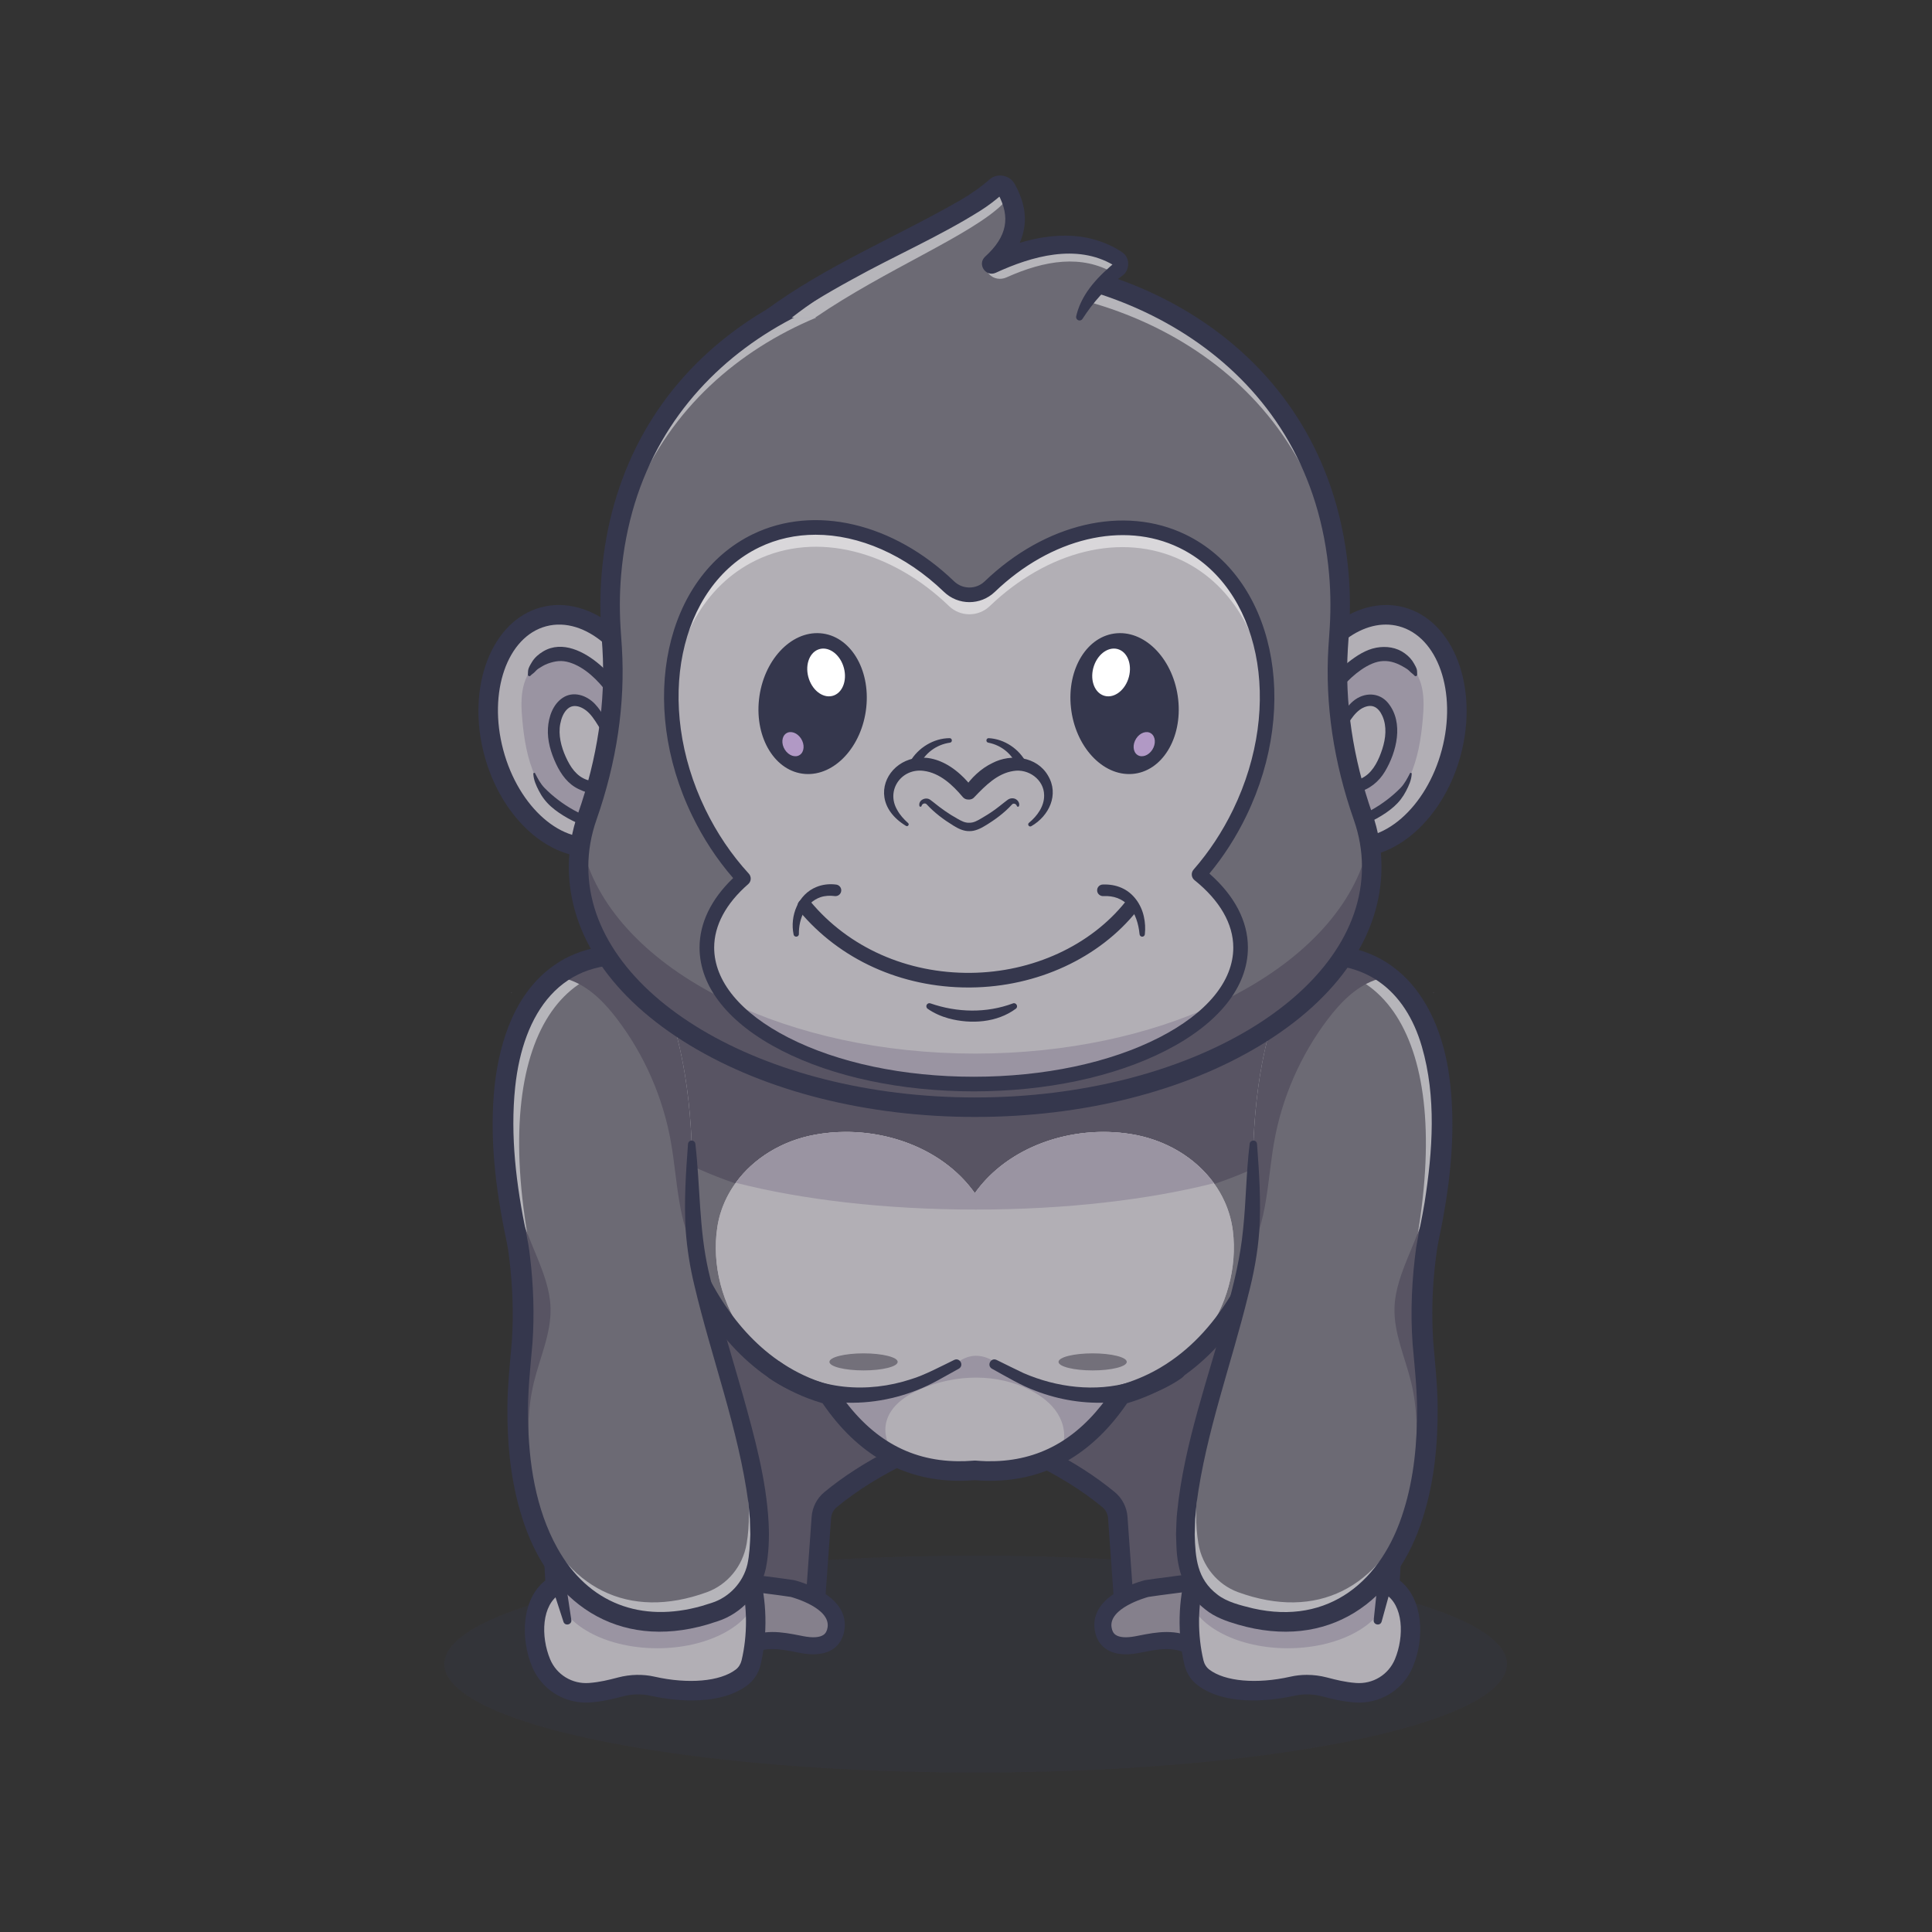 <?xml version="1.0" encoding="utf-8"?>
<!-- Generator: Adobe Illustrator 27.5.0, SVG Export Plug-In . SVG Version: 6.00 Build 0)  -->
<svg version="1.1" id="Layer_1" xmlns="http://www.w3.org/2000/svg" xmlns:xlink="http://www.w3.org/1999/xlink" x="0px" y="0px"
	 viewBox="0 0 4000 4000" style="enable-background:new 0 0 4000 4000;" xml:space="preserve">
<rect x="0" y="0" width="4000" height="4000" fill="#333333" stroke="none"/>
<g>
	<g>
		<g>
			<!-- <rect style="fill:#BCFA7B;" width="4000" height="4000"/> -->
		</g>
	</g>
	<g>
		<g style="opacity:0.25;">
			<g>
				<ellipse style="fill:#35374D;" cx="2020" cy="3445.335" rx="1100" ry="224.541"/>
			</g>
		</g>
		<g>
			<g>
				<g>
					<g>
						<g>
							<path style="fill:#6C6A74;" d="M2131.009,3003.821c60.55,28.463,116.202,61.389,164.341,101.161
								c11.107,9.176,17.86,22.593,18.886,36.963l13.561,189.858l329.584-12.453l-72.245-683.877L2131.009,3003.821z"/>
						</g>
					</g>
					<g>
						<g>
							<path style="fill:#585463;" d="M2131.009,3003.821c60.55,28.463,116.202,61.389,164.341,101.161
								c11.107,9.176,17.86,22.593,18.886,36.963l13.561,189.858l329.584-12.453l-72.245-683.877L2131.009,3003.821z"/>
						</g>
					</g>
					<g>
						<g>
							<path style="fill:#35374D;" d="M2327.783,3351.986c-10.537,0-19.36-8.147-20.117-18.745l-13.56-189.858
								c-0.64-8.948-4.868-17.273-11.611-22.842c-43.848-36.228-96.211-68.433-160.073-98.452
								c-6.284-2.957-10.61-8.936-11.445-15.83c-0.84-6.895,1.924-13.735,7.319-18.113l454.126-368.35
								c5.742-4.661,13.584-5.806,20.425-2.976c6.841,2.827,11.582,9.172,12.363,16.531l72.246,683.877
								c0.586,5.559-1.157,11.113-4.819,15.337c-3.657,4.226-8.906,6.743-14.492,6.953l-329.585,12.454
								C2328.301,3351.981,2328.042,3351.986,2327.783,3351.986z M2168.296,2999.567c54.248,27.524,100.234,57.075,139.912,89.856
								c15.205,12.563,24.741,31.184,26.162,51.086l12.168,170.388l288.506-10.901l-66.074-625.425L2168.296,2999.567z"/>
						</g>
					</g>
					<g>
						<g>
							<g>
								<path style="fill:#85808C;" d="M2374.004,3288.928c0,0-98.713,24.254-90.162,82.643
									c3.651,24.93,22.686,42.564,70.359,33.433c36.555-7.002,76.038-16.93,115.158,5.201
									c22.005,12.448,51.618,44.364,83.18,58.878c24.549,11.289,58.224,12.383,74.524-15.059c0,0,49.308,23.901,66.831-19.032
									c0,0,47.678,2.877,42.177-45.811c-5.625-49.778-132.052-117.947-194.68-117.928
									C2491.254,3271.267,2374.004,3288.928,2374.004,3288.928z"/>
							</g>
						</g>
						<g>
							<g>
								<path style="fill:#85808C;" d="M2283.838,3371.56c3.664,24.946,22.692,42.575,70.36,33.461
									c36.559-7.017,76.033-16.945,115.153,5.177c22.022,12.452,51.608,44.373,83.203,58.879
									c24.543,11.296,58.226,12.409,74.496-15.062c0,0,49.323,23.919,66.854-19.042c0,0,47.668,2.91,42.153-45.785
									c-0.748-6.633-3.624-13.564-8.273-20.667c-7.682,27.771-40.971,25.76-40.971,25.76
									c-17.531,42.918-66.854,19.041-66.854,19.041c-16.27,27.428-49.953,26.316-74.497,15.062
									c-31.595-14.549-61.181-46.469-83.203-58.879c-39.12-22.165-78.594-12.238-115.152-5.22
									c-32.698,6.247-51.923-0.086-61.929-12.709C2283.365,3357.739,2282.775,3364.371,2283.838,3371.56z"/>
							</g>
						</g>
						<g>
							<g>
								<path style="fill:#35374D;" d="M2584.961,3494.056c-13.75,0-27.661-3.347-39.8-8.928
									c-20.61-9.478-39.58-24.917-56.313-38.54c-10.503-8.55-20.425-16.624-28.184-21.013
									c-30.757-17.397-62.217-11.233-95.518-4.709l-7.622,1.484c-29.189,5.586-52.202,2.603-68.359-8.887
									c-12.441-8.843-20.322-22.444-22.798-39.331c-10.752-73.428,98.755-101.206,103.423-102.354
									c0.522-0.127,1.05-0.232,1.582-0.313c4.844-0.73,119.141-17.859,170.015-17.876c0.005,0,0.02,0,0.024,0
									c68.545,0,205.112,70.762,212.212,133.608c2.813,24.907-5.815,39.851-13.555,48c-10.85,11.433-25.049,15.461-35.088,16.826
									c-6.563,10.522-15.64,18.176-26.694,22.412c-16.411,6.292-33.53,3.804-45.107,0.557
									C2620.132,3488.5,2602.676,3494.056,2584.961,3494.056z M2415.503,3378.91c20.283,0,41.299,3.901,62.554,15.923
									c10.352,5.857,21.396,14.846,33.086,24.363c15.112,12.297,32.236,26.235,48.774,33.843
									c13.77,6.328,40.205,11.76,51.963-8.035c4.688-7.891,14.634-10.879,22.891-6.873c4.902,2.307,20.19,7.485,30.972,3.286
									c3.296-1.282,8.105-4.036,11.802-13.101c2.861-7.007,9.756-11.372,17.417-10.955c3.472,0.159,14.146-0.735,19.575-6.57
									c3.672-3.94,5.015-10.544,3.989-19.629c-4.106-36.326-118.301-102.251-177.109-102.251c-0.005,0-0.015,0-0.02,0
									c-45.923,0.015-152.676,15.686-163.823,17.341c-7.871,2.151-81.992,23.594-76.255,62.759
									c1.074,7.327,3.789,12.451,8.311,15.664c7.891,5.61,22.158,6.646,41.255,2.981l7.471-1.453
									C2376.372,3382.675,2395.586,3378.91,2415.503,3378.91z"/>
							</g>
						</g>
						<g>
							<g>
								<path style="fill:#35374D;" d="M2549.639,3355.984c42.764,17.19,96.235,47.116,93.507,100.905
									c-0.187,9.54-8.35,17.135-17.914,16.324c-9.106-0.735-15.894-8.711-15.159-17.817c2.262-9.239,4.782-17.616,1.059-28.54
									C2601.322,3397.197,2574.75,3374.018,2549.639,3355.984L2549.639,3355.984z"/>
							</g>
						</g>
						<g>
							<g>
								<path style="fill:#35374D;" d="M2610.764,3333.191c37.153,15.78,86.819,39.836,98.592,82.389
									c3.741,14.8,1.624,42.56-20.163,38.431c-8.916-2.063-14.472-10.962-12.409-19.878c0.334-1.445,0.891-2.874,1.555-4.124
									c3.88-7.055,3.252-15.245,0.435-23.323C2666.37,3376.032,2637.319,3352.484,2610.764,3333.191L2610.764,3333.191z"/>
							</g>
						</g>
					</g>
				</g>
				<g>
					<g>
						<g>
							<path style="fill:#6C6A74;" d="M1883.761,3003.821c-60.55,28.463-116.202,61.389-164.341,101.161
								c-11.107,9.176-17.86,22.593-18.886,36.963l-13.561,189.858l-329.584-12.453l72.245-683.877L1883.761,3003.821z"/>
						</g>
					</g>
					<g>
						<g>
							<path style="fill:#585463;" d="M1883.761,3003.821c-60.55,28.463-116.202,61.389-164.341,101.161
								c-11.107,9.176-17.86,22.593-18.886,36.963l-13.561,189.858l-329.584-12.453l72.245-683.877L1883.761,3003.821z"/>
						</g>
					</g>
					<g>
						<g>
							<path style="fill:#35374D;" d="M1686.987,3351.986c-0.259,0-0.518-0.005-0.776-0.015l-329.585-12.454
								c-5.586-0.21-10.835-2.727-14.492-6.953c-3.662-4.224-5.405-9.778-4.819-15.337l72.246-683.877
								c0.781-7.358,5.522-13.704,12.363-16.531c6.831-2.83,14.678-1.685,20.425,2.976l454.126,368.35
								c5.396,4.377,8.159,11.218,7.319,18.113c-0.835,6.895-5.161,12.874-11.445,15.83
								c-63.862,30.02-116.226,62.224-160.073,98.452c-6.738,5.569-10.972,13.896-11.611,22.847l-13.56,189.854
								C1706.347,3343.837,1697.519,3351.986,1686.987,3351.986z M1379.726,3299.996l288.506,10.901l12.168-170.391
								c1.426-19.905,10.962-38.521,26.162-51.082c39.678-32.783,85.664-62.334,139.912-89.858l-400.674-324.995L1379.726,3299.996z
								"/>
						</g>
					</g>
					<g>
						<g>
							<g>
								<path style="fill:#85808C;" d="M1640.766,3288.928c0,0,98.714,24.254,90.162,82.643
									c-3.651,24.93-22.686,42.564-70.359,33.433c-36.555-7.002-76.038-16.93-115.158,5.201
									c-22.005,12.448-51.618,44.364-83.18,58.878c-24.549,11.289-58.224,12.383-74.524-15.059c0,0-49.308,23.901-66.831-19.032
									c0,0-47.678,2.877-42.177-45.811c5.624-49.778,132.052-117.947,194.68-117.928
									C1523.517,3271.267,1640.766,3288.928,1640.766,3288.928z"/>
							</g>
						</g>
						<g>
							<g>
								<path style="fill:#85808C;" d="M1730.932,3371.56c-3.664,24.946-22.692,42.575-70.36,33.461
									c-36.559-7.017-76.033-16.945-115.153,5.177c-22.022,12.452-51.608,44.373-83.203,58.879
									c-24.543,11.296-58.226,12.409-74.496-15.062c0,0-49.323,23.919-66.854-19.042c0,0-47.668,2.91-42.153-45.785
									c0.748-6.633,3.624-13.564,8.273-20.667c7.682,27.771,40.971,25.76,40.971,25.76c17.531,42.918,66.854,19.041,66.854,19.041
									c16.27,27.428,49.953,26.316,74.497,15.062c31.595-14.549,61.181-46.469,83.203-58.879
									c39.12-22.165,78.594-12.238,115.153-5.22c32.698,6.247,51.923-0.086,61.929-12.709
									C1731.405,3357.739,1731.996,3364.371,1730.932,3371.56z"/>
							</g>
						</g>
						<g>
							<g>
								<path style="fill:#35374D;" d="M1429.336,3494.323c-17.666,0-34.839-5.671-47.808-19.312
									c-11.582,3.24-28.657,5.703-45.044-0.574c-11.055-4.236-20.132-11.89-26.694-22.412
									c-10.039-1.365-24.238-5.393-35.088-16.829c-7.734-8.149-16.367-23.093-13.55-47.998
									c7.095-62.842,143.657-133.608,212.202-133.608c0.015,0,0.015,0,0.029,0c50.874,0.017,165.171,17.146,170.015,17.876
									c0.532,0.081,1.06,0.186,1.582,0.313c4.668,1.147,114.18,28.928,103.423,102.354c-2.476,16.887-10.356,30.488-22.798,39.331
									c-16.162,11.489-39.165,14.47-68.359,8.887l-7.622-1.484c-33.296-6.521-64.756-12.686-95.518,4.709
									c-7.759,4.39-17.681,12.463-28.184,21.013c-16.733,13.623-35.703,29.063-56.313,38.54
									C1457.055,3490.9,1443.047,3494.323,1429.336,3494.323z M1387.661,3436.393c6.069,0,11.953,3.101,15.229,8.608
									c11.748,19.795,38.188,14.365,51.963,8.037c16.538-7.607,33.662-21.545,48.774-33.843
									c11.69-9.517,22.734-18.506,33.086-24.363c42.119-23.831,83.335-15.754,119.702-8.628l7.471,1.453
									c19.092,3.66,33.359,2.627,41.255-2.981c4.521-3.213,7.236-8.337,8.311-15.667c5.737-39.163-68.384-60.605-76.255-62.756
									c-11.147-1.655-117.9-17.327-163.823-17.341c-0.005,0-0.02,0-0.024,0c-58.804,0-172.998,65.923-177.1,102.251
									c-1.035,9.15,0.337,15.784,4.072,19.719c5.645,5.952,16.914,6.631,19.487,6.479c7.607-0.454,14.56,3.955,17.417,10.955
									c3.696,9.065,8.506,11.819,11.802,13.101c10.786,4.207,26.074-0.977,31.055-3.325
									C1382.519,3436.942,1385.107,3436.393,1387.661,3436.393z"/>
							</g>
						</g>
						<g>
							<g>
								<path style="fill:#35374D;" d="M1465.132,3355.984c-25.101,18.021-51.691,41.222-61.495,70.871
									c-2.775,8.919-2.358,17.286,0.15,24.302c3.074,8.604-1.409,18.071-10.012,21.145c-10.497,3.953-22.096-4.287-22.148-15.413
									C1368.908,3403.088,1422.354,3373.188,1465.132,3355.984L1465.132,3355.984z"/>
							</g>
						</g>
						<g>
							<g>
								<path style="fill:#35374D;" d="M1404.006,3333.191c-26.542,19.279-55.616,42.852-68.011,73.495
									c-2.817,8.074-3.445,16.275,0.435,23.323c4.341,8.057,1.326,18.108-6.731,22.446c-8.059,4.341-18.108,1.326-22.449-6.731
									c-4.094-9.324-3.969-20.782-1.836-30.144C1317.199,3373.019,1366.821,3348.991,1404.006,3333.191L1404.006,3333.191z"/>
							</g>
						</g>
					</g>
				</g>
			</g>
			<g>
				<g>
					<g>
						<path style="fill:#6C6A74;" d="M2689.251,1979.509c26.895,358.711-46.523,732.156-275.051,868.596
							c-0.051,0.051-0.051,0.051-0.051,0.051c-24.472,14.583-50.66,26.44-78.716,35.321c-4.793,1.514-9.637,2.977-14.532,4.289
							c-63.931,96.729-146.33,150.619-249.266,157.128c-0.151,0.051-0.353,0.051-0.605,0.051c-3.784,0.252-7.569,0.404-11.404,0.505
							c-3.481,0.101-6.963,0.151-10.495,0.151c-2.725,0-5.449-0.051-8.225-0.101c-7.417-0.252-14.936-0.656-22.605-1.312
							c-0.807,0.05-1.665,0.151-2.473,0.202c-11.252,0.908-22.303,1.312-33.101,1.16c-111.261-1.16-199.463-55.555-267.078-157.784
							c-12.161-3.33-23.968-7.165-35.473-11.555c-32.899-12.564-63.073-29.468-90.725-50.156
							c-202.693-151.376-267.734-505.596-242.151-846.546"/>
					</g>
				</g>
				<g>
					<g>
						<ellipse style="fill:#585463;" cx="2020" cy="2199.004" rx="782.11" ry="325.459"/>
					</g>
				</g>
				<g>
					<g>
						<path style="fill:#B2AFB5;" d="M2552.424,2547.926c-12.917-102.582-100.413-182.61-211.927-200.069
							c-121.505-19.073-253.656,25.683-322.229,122.564c-70.188-99.151-206.931-143.656-330.757-121.151
							c-104.803,19.074-187.454,94.51-202.339,191.138c-12.06,78.009,10.445,163.335,58.028,225.046
							c14.179,20.89,30.83,41.931,49.954,60.601c27.651,20.688,57.826,37.592,90.725,50.156c11.505,4.39,23.312,8.225,35.472,11.555
							c67.615,102.229,155.817,156.624,267.078,157.784c9.991-0.101,20.133-0.555,30.427-1.362c0.908,0.05,1.816,0.151,2.674,0.202
							c8.477,0.605,16.853,1.009,25.078,1.11c2.775,0.05,5.5,0.101,8.225,0.101c3.532,0,7.014-0.051,10.495-0.151
							c3.835-0.101,7.619-0.252,11.404-0.505c0.252,0,0.454,0,0.605-0.05c102.936-6.509,185.335-60.399,249.266-157.128
							c4.894-1.312,9.739-2.775,14.532-4.289c28.055-8.881,54.243-20.739,78.715-35.321c0,0,0,0,0.051-0.05
							c30.174-23.01,55.252-52.931,75.436-82.651C2539.456,2705.711,2561.96,2623.867,2552.424,2547.926z M1680.043,2773.376
							c-0.353,0.404-0.605,0.757-0.807,1.11c0.454-1.11,1.009-2.17,1.564-3.28L1680.043,2773.376z"/>
					</g>
				</g>
				<g>
					<g>
						<path style="fill:#B2AFB5;" d="M2552.44,2547.926c-2.674-21.092-8.477-41.174-16.954-59.995
							c-6.055-13.473-13.523-26.239-22.252-38.248c-38.298-52.931-100.463-90.523-172.72-101.826
							c-14.936-2.321-30.073-3.734-45.211-4.188c-3.482-0.101-7.014-0.151-10.496-0.151h-0.051
							c-104.399,0-208.293,44.706-266.472,126.903c-58.179-82.197-162.073-126.853-266.422-126.903h-0.303
							c-21.445,0-42.94,1.917-64.032,5.752c-68.371,12.413-127.307,48.844-164.091,99.505
							c-8.679,11.908-16.096,24.523-22.151,37.844c-7.72,16.954-13.22,34.968-16.096,53.789
							c-12.06,78.009,10.445,163.335,58.027,225.046c14.179,20.89,30.83,41.931,49.954,60.601
							c27.652,20.688,57.826,37.592,90.725,50.156c11.504,4.39,23.312,8.225,35.472,11.555
							c67.615,102.229,155.816,156.624,267.078,157.784c9.991-0.101,20.133-0.555,30.427-1.362c0.908,0.05,1.816,0.151,2.674,0.202
							c8.477,0.605,16.853,1.009,25.078,1.11c2.775,0.05,5.5,0.101,8.225,0.101c3.532,0,7.014-0.051,10.496-0.151
							c3.834-0.101,7.619-0.252,11.403-0.505c0.252,0,0.454,0,0.605-0.05c102.936-6.509,185.335-60.399,249.266-157.128
							c4.895-1.312,9.739-2.775,14.532-4.289c28.055-8.881,54.243-20.739,78.715-35.321c0,0,0,0,0.051-0.05
							c30.174-23.01,55.252-52.931,75.436-82.651C2539.472,2705.711,2561.977,2623.867,2552.44,2547.926z M1680.06,2773.376
							c-0.353,0.404-0.605,0.757-0.808,1.11c0.454-1.11,1.009-2.17,1.565-3.28L1680.06,2773.376z"/>
					</g>
				</g>
				<g>
					<g>
						<path style="fill:#9A94A2;" d="M1851.205,3006.95c-15.635-16.775-21.869-41.79-15.936-63.941
							c8.774-32.755,40.236-54.084,71.444-67.347c71.889-30.553,157.422-32.951,226.856,2.832
							c22.045,11.361,42.65,26.783,55.918,47.735c13.268,20.952,18.313,48.027,9.176,71.082
							c44.745-23.263,82.404-59.946,106.832-104.066c-43.187,2.456-86.037-4.337-127.263-17.47
							c-91.373-29.107-117.525-55.51-117.526-55.51c-7.364-4.52-21.635-13.553-40.706-13.233
							c-23.506,0.395-39.054,14.744-51.75,24.017c-78.044,56.999-232.078,55.778-237.952,55.836c-1.761,0.017-3.674,0.083-5.035,1.2
							c-1.675,1.375-1.907,3.833-1.774,5.997c1.015,16.479,14.838,28.87,27.619,39.322c30.427,24.883,60.855,49.766,91.282,74.649
							c-0.448,1.879-0.897,3.758-1.345,5.636"/>
					</g>
				</g>
				<g>
					<g>
						<path style="fill:#35374D;" d="M2049.131,3065.858c-2.803,0-5.605-0.049-8.452-0.103c-8.252-0.276-15.483-0.681-22.402-1.243
							l-1.162,0.095c-11.67,0.942-23.472,1.355-34.668,1.196c-113.55-1.182-207.559-55.193-279.468-160.579
							c-10.298-3.02-20.366-6.404-30.024-10.09c-33.862-12.932-66.035-30.715-95.635-52.859
							c-99.419-74.248-171.479-196.511-214.17-363.384c-37.246-145.591-49.712-318.799-36.05-500.901
							c0.835-11.152,10.566-19.548,21.714-18.684c11.157,0.837,19.521,10.559,18.686,21.716
							c-13.335,177.764-1.269,346.45,34.897,487.827c40.342,157.676,107.354,272.397,199.175,340.974
							c26.606,19.905,55.483,35.869,85.83,47.461c10.713,4.087,22.017,7.769,33.599,10.94c4.736,1.299,8.838,4.27,11.543,8.364
							c65.474,98.989,147.378,147.629,250.396,148.704c10.039,0.144,20.518-0.227,31.26-1.094l2.817-0.229
							c0.996-0.061,2.007-0.051,3.013,0.034c6.733,0.576,13.789,0.986,21.568,1.25c5.6,0.098,11.645,0.115,17.451-0.054
							c3.584-0.095,7.085-0.234,10.581-0.464c0.244-0.024,0.483-0.044,0.728-0.061c95.352-6.028,171.777-54.465,233.647-148.081
							c2.729-4.128,6.875-7.117,11.655-8.396c4.604-1.235,9.165-2.615,13.677-4.038c25.771-8.159,50.596-19.265,73.784-33.015
							c0.229-0.149,0.459-0.295,0.693-0.435c232.139-138.596,289.224-529.797,265.239-849.69
							c-0.835-11.155,7.529-20.877,18.687-21.714c11.187-0.82,20.884,7.532,21.714,18.687
							c14.453,192.751-0.225,374.167-42.437,524.636c-48.682,173.511-130.01,295.449-241.748,362.456
							c-0.244,0.164-0.498,0.32-0.747,0.471c-26.055,15.525-53.97,28.052-82.974,37.231c-2.876,0.908-5.503,1.714-7.974,2.444
							c-67.632,99.172-155.005,152.932-259.795,159.822c-0.698,0.081-1.338,0.117-1.904,0.134c-3.882,0.251-7.769,0.405-11.704,0.51
							C2056.538,3065.804,2052.861,3065.858,2049.131,3065.858z M2065.171,3025.695c-0.01,0.005-0.024,0.01-0.034,0.012
							C2065.146,3025.704,2065.161,3025.699,2065.171,3025.695z M2065.205,3025.685c-0.005,0.002-0.01,0.002-0.015,0.005
							C2065.195,3025.687,2065.2,3025.687,2065.205,3025.685z M2414.15,2848.156h0.049H2414.15z"/>
					</g>
				</g>
				<g>
					<g>
						<path style="fill:#35374D;" d="M1616.309,2820.505c75.644,58.087,180.878,64.445,269.849,35.014
							c27.299-8.048,63.579-27.426,89.388-39.937c11.901-5.576,21.001,11.492,9.523,18.219c0,0-43.762,24.287-43.762,24.287
							c-106.142,58.521-246.139,66.175-348.835-4.825C1570.369,2836.972,1593.85,2804.431,1616.309,2820.505L1616.309,2820.505z"/>
					</g>
				</g>
				<g>
					<g>
						<path style="fill:#35374D;" d="M2446.353,2853.264c-87.923,60.926-204.839,64.058-302.195,26.345
							c-28.084-9.816-64.14-31.382-90.403-45.808c-11.377-6.533-2.462-23.863,9.525-18.217c8.873,4.275,47.691,23.665,55.734,27.204
							c68.789,29.931,148.789,39.733,221.121,18.823c29.974-8.755,58.101-22.628,82.5-41.197
							C2444.868,2804.575,2468.528,2836.924,2446.353,2853.264L2446.353,2853.264z"/>
					</g>
				</g>
				<g>
					<g>
						<path style="fill:#B2AFB5;" d="M1713.413,2771.206l-0.707,2.17c-0.303,0.404-0.555,0.757-0.757,1.11
							C1712.404,2773.376,1712.908,2772.316,1713.413,2771.206z"/>
					</g>
				</g>
				<g>
					<g>
						<path style="fill:#B2AFB5;" d="M1713.413,2771.206l-0.707,2.17c-0.303,0.404-0.555,0.757-0.757,1.11
							C1712.404,2773.376,1712.908,2772.316,1713.413,2771.206z"/>
					</g>
				</g>
				<g>
					<g>
						<path style="fill:#9A94A2;" d="M2513.234,2449.683C2378.661,2483.844,2207,2504.28,2020,2504.28
							c-188.514,0-361.486-20.789-496.564-55.505c36.784-50.661,95.72-87.092,164.091-99.505
							c21.092-3.835,42.587-5.752,64.032-5.752h0.303c104.349,0.05,208.243,44.706,266.422,126.903
							c58.179-82.197,162.074-126.903,266.472-126.903h0.051c3.482,0,7.014,0.05,10.496,0.151
							c15.138,0.454,30.275,1.867,45.211,4.188C2412.771,2359.16,2474.936,2396.752,2513.234,2449.683z"/>
					</g>
				</g>
				<g>
					<g>
						<ellipse style="fill:#73707A;" cx="1787.89" cy="2819.647" rx="70.642" ry="17.661"/>
					</g>
				</g>
				<g>
					<g>
						<ellipse style="fill:#73707A;" cx="2262.202" cy="2819.647" rx="70.642" ry="17.661"/>
					</g>
				</g>
			</g>
			<g>
				<g>
					<g>
						<path style="fill:#B2AFB5;" d="M2906.567,3443.215c-16.651,39.913-57.472,64.587-100.615,61.358
							c-25.583-1.917-46.17-7.468-63.931-12.11c-21.496-5.55-44.051-6.307-65.748-1.413
							c-66.403,15.037-142.949,13.826-185.032-18.518c-9.738-7.468-16.399-18.316-19.225-30.225
							c-9.587-39.963-12.564-88.252-6.509-133.513c2.22-16.954,5.752-33.454,10.596-48.945l335.197-65.193l71.651-13.927
							l-5.651,101.725C2924.935,3310.307,2930.737,3385.339,2906.567,3443.215z"/>
					</g>
				</g>
				<g>
					<g>
						<path style="fill:#9A94A2;" d="M2875.081,3285.982c0,69.889-93.59,126.555-208.996,126.555
							c-100.981,0-185.242-43.39-204.765-101.037c2.243-17.356,5.811-34.247,10.705-50.105l338.625-66.738
							C2850.359,3217.642,2875.081,3250.082,2875.081,3285.982z"/>
					</g>
				</g>
				<g>
					<g>
						<path style="fill:#35374D;" d="M2813.696,3525.04c-3.066,0-6.138-0.115-9.233-0.347c-26.313-1.98-47.876-7.573-65.2-12.068
							l-2.31-0.601c-18.906-4.893-38.33-5.344-56.201-1.296c-31.313,7.097-138.442,26.47-201.792-22.168
							c-13.154-10.1-22.593-24.866-26.592-41.577c-15-62.673-13.276-136.702,4.497-193.191c2.222-7.063,8.135-12.341,15.4-13.755
							l406.851-79.109c6.094-1.179,12.422,0.508,17.119,4.6c4.688,4.092,7.231,10.117,6.885,16.331l-5.02,90.391
							c48.169,37.915,52.397,118.201,27.09,178.77C2906.333,3496.161,2862.275,3525.038,2813.696,3525.04z M2705.693,3467.631
							c13.76,0,27.705,1.775,41.377,5.317l2.329,0.603c16.587,4.304,35.386,9.182,58.091,10.889
							c34.883,2.622,67.124-17.073,80.454-48.982c19.922-47.681,17.627-113.076-20.82-135.586
							c-6.533-3.823-10.376-10.979-9.956-18.535l4.209-75.837l-369.272,71.804c-12.573,48.259-12.881,108.474-0.479,160.288
							c1.851,7.744,6.084,14.473,11.919,18.955c32.339,24.827,98.403,30.645,168.291,14.812
							C2682.812,3468.871,2694.189,3467.631,2705.693,3467.631z"/>
					</g>
				</g>
				<g>
					<g>
						<path style="fill:#35374D;" d="M2888.933,3254.443l-28.389,102.864c-2.88,10.012-17.849,6.799-16.404-3.487
							c0,0,11.221-106.513,11.221-106.513c0.996-9.473,9.485-16.343,18.958-15.344
							C2885.118,3232.973,2892.322,3244.186,2888.933,3254.443L2888.933,3254.443z"/>
					</g>
				</g>
				<g>
					<g>
						<path style="fill:#6C6A74;" d="M2982.003,2405.986c-4.34,48.945-12.464,101.675-24.675,158.087
							c-1.514,7.014-2.876,14.078-3.835,21.142c-10.293,74.427-12.514,147.239-5.55,218.133
							c16.854,146.835,3.784,268.743-32.041,360.477c-64.184,164.596-201.633,232.211-371.074,172.973
							c-44.454-15.542-77.504-53.84-85.78-100.514c-26.945-152.587,63.729-374.353,113.633-580.982
							c4.491-18.72,8.275-37.642,11.303-56.615c5.954-36.734,9.083-73.922,9.537-111.211l1.413-119.284
							c6.762-161.417,38.551-293.317,101.675-388.179c72.408-9.688,133.564,5.248,180.743,42.587
							C2958.792,2087.087,2998.503,2218.481,2982.003,2405.986z"/>
					</g>
				</g>
				<g style="opacity:0.5;">
					<g>
						<path style="fill:#FFFFFF;" d="M2877.352,2022.601c-47.179-37.339-108.335-52.275-180.743-42.587
							c-4.979,7.483-9.694,15.279-14.286,23.219c60.716-5.197,113.029,8.894,155.004,40.861
							c81.845,62.361,124.375,192.685,113.055,380.551c-2.987,49.04-9.6,101.961-20.138,158.67
							c-1.306,7.051-2.462,14.148-3.22,21.234c-8.179,74.667-8.454,147.511,0.259,218.201
							c20.438,146.349,10.774,268.553-22.079,361.181c-2.815,7.951-5.855,15.614-9.008,23.126
							c7.174-13.565,13.759-27.976,19.707-43.231c35.825-91.734,48.895-213.642,32.041-360.477
							c-6.963-70.895-4.743-143.707,5.55-218.133c0.959-7.064,2.321-14.128,3.835-21.142
							c12.211-56.413,20.335-109.142,24.675-158.087C2998.503,2218.481,2958.792,2087.087,2877.352,2022.601z"/>
					</g>
				</g>
				<g style="opacity:0.5;">
					<g>
						<g>
							<path style="fill:#FFFFFF;" d="M2982.562,2365.619c-4.16,48.945-11.95,101.674-23.658,158.087
								c-1.451,7.014-2.758,14.078-3.677,21.142c-4.826,36.39-7.769,72.387-8.77,107.97c1.606-22.385,3.897-44.909,7.036-67.603
								c0.959-7.064,2.321-14.128,3.835-21.142c12.211-56.413,20.335-109.142,24.675-158.087c2.813-31.975,3.954-62.275,3.57-90.933
								C2985.021,2331.425,2984.025,2348.279,2982.562,2365.619z"/>
						</g>
					</g>
					<g>
						<g>
							<path style="fill:#FFFFFF;" d="M2919.185,3123.458c-61.539,164.596-193.325,232.211-355.784,172.972
								c-42.622-15.541-74.311-53.839-82.245-100.514c-25.835-152.587,61.103-374.353,108.951-580.982
								c4.306-18.72,7.934-37.642,10.837-56.615c5.709-36.734,8.708-73.922,9.144-111.211l1.354-119.284
								c3.981-99.114,17.055-187.042,40.531-262.157c-33.862,83.307-52.117,185.052-57.038,302.524l-1.413,119.284
								c-0.454,37.289-3.583,74.477-9.537,111.211c-3.027,18.972-6.812,37.895-11.303,56.615
								c-49.904,206.629-140.578,428.395-113.633,580.982c8.275,46.674,41.326,84.972,85.78,100.514
								c169.44,59.238,306.89-8.376,371.074-172.973c23.624-60.491,37.273-134.181,39.052-219.41
								C2950.467,3012.72,2938.182,3072.725,2919.185,3123.458z"/>
						</g>
					</g>
				</g>
				<g>
					<g>
						<path style="fill:#585463;" d="M2877.352,2022.601c-11.152,0.858-22.152,3.28-32.445,7.165
							c-39.711,14.885-70.491,46.977-96.124,80.785c-56.362,74.427-94.711,162.326-110.908,254.261
							c-13.977,79.271-13.573,166.009-53.89,233.876c5.954-36.734,9.083-73.922,9.537-111.211l1.413-119.284
							c6.762-161.417,38.551-293.317,101.675-388.179C2769.017,1970.325,2830.173,1985.261,2877.352,2022.601z"/>
					</g>
				</g>
				<g>
					<g>
						<path style="fill:#585463;" d="M2953.494,2585.215c-10.293,74.427-12.514,147.239-5.55,218.133
							c16.854,146.835,3.784,268.743-32.041,360.477c-2.927,3.936-5.904,7.872-8.83,11.808
							c19.679-103.794,39.358-211.372,14.482-314.055c-12.514-51.519-36.129-101.573-34.363-154.555
							c1.211-36.481,14.482-71.399,28.307-105.257c27.349-66.908,58.028-135.33,56.867-207.587l9.638,11.807
							c-4.34,48.945-12.464,101.675-24.675,158.087C2955.815,2571.087,2954.453,2578.151,2953.494,2585.215z"/>
					</g>
				</g>
				<g>
					<g>
						<path style="fill:#35374D;" d="M2693.94,1959.956c191.446-26.15,290.292,110.68,308.8,285.824
							c9.849,90.969,1.846,182.792-14.325,272.433c-3.65,21.733-8.949,43.435-12.654,65.171
							c-9.794,64.492-12.714,130.192-8.348,195.212c3.848,44.484,8.735,89.891,9.101,134.636
							c0.515,76.349-6.818,153.628-29.897,226.782c-54.76,178.482-197.783,277.631-383.77,223.497
							c-23.276-6.802-47.869-15.451-67.077-31.094c-42.948-33.225-58.483-79.765-60.112-132.233c-0.001,0-0.822-23.393-0.822-23.393
							c0.599-13.573,0.718-32.957,2.368-46.179c14.306-142.253,64.687-277.405,101.244-414.185
							c15.719-56.19,29.777-113.243,35.296-171.462c6.166-58.124,6.388-118.295,13.578-176.846
							c1.179-8.71,14.162-9.207,15.217,0.181c4.491,59.833,8.465,119.63,4.757,179.66c-3.218,45.189-11.638,90.495-23.167,134.343
							c-35.144,143.52-87.377,283.597-106.709,430.029c-0.256,4.585-2.593,27.208-2.946,32.275c-0.396,8.633-0.647,23.754-0.96,32.1
							c1.328,48.683,4.738,92.308,46.507,124.301c20.3,16.192,49.459,22.831,74.338,29.016
							c156.942,35.475,267.243-56.644,311.877-202.758c21.496-68.438,28.213-141.892,27.6-213.502
							c-0.418-43.825-5.431-88.554-9.202-132.17c-4.743-66.405-1.552-133.181,7.428-199.028
							c5.351-30.916,12.553-62.644,17.566-93.657c16.56-106.121,24.453-217.806-5.766-321.975
							c-34.238-118.226-119.585-183.738-244.547-166.823C2672.876,2002.89,2667.504,1964.434,2693.94,1959.956L2693.94,1959.956z"/>
					</g>
				</g>
				<g>
					<g>
						<path style="fill:#585463;" d="M2968.884,2055.702l-1.917-0.252C2967.623,2054.692,2968.43,2054.49,2968.884,2055.702z"/>
					</g>
				</g>
			</g>
			<g>
				<g>
					<g>
						<path style="fill:#B2AFB5;" d="M1120.435,3443.215c16.651,39.913,57.473,64.587,100.615,61.358
							c25.583-1.917,46.17-7.468,63.931-12.11c21.495-5.55,44.05-6.307,65.748-1.413c66.404,15.037,142.949,13.826,185.032-18.518
							c9.739-7.468,16.399-18.316,19.225-30.225c9.587-39.963,12.564-88.252,6.509-133.513c-2.22-16.954-5.752-33.454-10.596-48.945
							l-335.197-65.193l-71.651-13.927l5.651,101.725C1102.068,3310.307,1096.265,3385.339,1120.435,3443.215z"/>
					</g>
				</g>
				<g>
					<g>
						<path style="fill:#9A94A2;" d="M1151.921,3285.982c0,69.889,93.589,126.555,208.996,126.555
							c100.981,0,185.242-43.39,204.765-101.037c-2.243-17.356-5.811-34.247-10.705-50.105l-338.625-66.738
							C1176.644,3217.642,1151.921,3250.082,1151.921,3285.982z"/>
					</g>
				</g>
				<g>
					<g>
						<path style="fill:#35374D;" d="M1213.305,3525.04c-48.584,0.002-92.637-28.877-111.494-74.021
							c-25.308-60.569-21.074-140.854,27.095-178.77l-5.024-90.388c-0.347-6.216,2.197-12.241,6.885-16.333
							c4.697-4.092,11.021-5.779,17.119-4.6l406.855,79.109c7.266,1.414,13.179,6.692,15.4,13.755
							c17.773,56.501,19.497,130.53,4.492,193.196c-3.999,16.714-13.442,31.479-26.592,41.575
							c-63.33,48.625-170.464,29.258-201.792,22.166c-17.871-4.05-37.3-3.599-56.201,1.296l-2.295,0.596
							c-17.324,4.497-38.892,10.093-65.215,12.073C1219.448,3524.926,1216.367,3525.04,1213.305,3525.04z M1165.625,3205.502
							l4.214,75.833c0.42,7.559-3.423,14.714-9.956,18.538c-38.447,22.512-40.747,87.905-20.825,135.586
							c13.335,31.917,45.728,51.609,80.454,48.982c22.715-1.707,41.519-6.587,58.105-10.891l2.314-0.601
							c25.103-6.506,51.113-7.056,75.234-1.589c69.907,15.835,135.952,10.015,168.296-14.814c5.83-4.478,10.059-11.206,11.914-18.95
							c12.402-51.807,12.099-112.021-0.474-160.291L1165.625,3205.502z"/>
					</g>
				</g>
				<g>
					<g>
						<path style="fill:#35374D;" d="M1166.951,3248.306l15.911,105.515c1.446,10.084-13.107,13.489-16.287,3.847
							c-0.09-0.097-33.089-102.034-33.196-102.226c-2.942-9.06,2.017-18.789,11.077-21.731
							C1154.732,3230.243,1165.881,3237.556,1166.951,3248.306L1166.951,3248.306z"/>
					</g>
				</g>
				<g>
					<g>
						<path style="fill:#6C6A74;" d="M1044.999,2405.986c4.339,48.945,12.464,101.675,24.674,158.087
							c1.514,7.014,2.876,14.078,3.835,21.142c10.294,74.427,12.514,147.239,5.55,218.133
							c-16.853,146.835-3.784,268.743,32.041,360.477c64.184,164.596,201.633,232.211,371.074,172.973
							c44.454-15.542,77.505-53.84,85.78-100.514c26.945-152.587-63.729-374.353-113.633-580.982
							c-4.491-18.72-8.275-37.642-11.303-56.615c-5.954-36.734-9.083-73.922-9.537-111.211l-1.413-119.284
							c-6.762-161.417-38.551-293.317-101.674-388.179c-72.408-9.688-133.564,5.248-180.743,42.587
							C1068.21,2087.087,1028.499,2218.481,1044.999,2405.986z"/>
					</g>
				</g>
				<g style="opacity:0.5;">
					<g>
						<path style="fill:#FFFFFF;" d="M1149.651,2022.601c47.179-37.339,108.335-52.275,180.743-42.587
							c4.979,7.483,9.694,15.279,14.286,23.219c-60.716-5.197-113.029,8.894-155.004,40.861
							c-81.845,62.361-124.375,192.685-113.054,380.551c2.987,49.04,9.6,101.961,20.138,158.67
							c1.306,7.051,2.462,14.148,3.22,21.234c8.179,74.667,8.454,147.511-0.259,218.201
							c-20.438,146.349-10.774,268.553,22.079,361.181c2.816,7.951,5.855,15.614,9.008,23.126
							c-7.174-13.565-13.758-27.976-19.707-43.231c-35.826-91.734-48.895-213.642-32.041-360.477
							c6.964-70.895,4.743-143.707-5.55-218.133c-0.959-7.064-2.321-14.128-3.835-21.142
							c-12.211-56.413-20.335-109.142-24.674-158.087C1028.499,2218.481,1068.21,2087.087,1149.651,2022.601z"/>
					</g>
				</g>
				<g style="opacity:0.5;">
					<g>
						<g>
							<path style="fill:#FFFFFF;" d="M1044.44,2365.619c4.161,48.945,11.95,101.674,23.658,158.087
								c1.451,7.014,2.758,14.078,3.677,21.142c4.826,36.39,7.769,72.387,8.77,107.97c-1.606-22.385-3.897-44.909-7.036-67.603
								c-0.959-7.064-2.321-14.128-3.835-21.142c-12.211-56.413-20.335-109.142-24.674-158.087
								c-2.814-31.975-3.954-62.275-3.57-90.933C1041.982,2331.425,1042.977,2348.279,1044.44,2365.619z"/>
						</g>
					</g>
					<g>
						<g>
							<path style="fill:#FFFFFF;" d="M1107.818,3123.458c61.539,164.596,193.325,232.211,355.784,172.972
								c42.622-15.541,74.311-53.839,82.245-100.514c25.834-152.587-61.103-374.353-108.951-580.982
								c-4.306-18.72-7.934-37.642-10.837-56.615c-5.709-36.734-8.708-73.922-9.144-111.211l-1.354-119.284
								c-3.981-99.114-17.055-187.042-40.531-262.157c33.862,83.307,52.117,185.052,57.038,302.524l1.413,119.284
								c0.454,37.289,3.583,74.477,9.537,111.211c3.027,18.972,6.812,37.895,11.303,56.615
								c49.904,206.629,140.578,428.395,113.633,580.982c-8.275,46.674-41.326,84.972-85.78,100.514
								c-169.441,59.238-306.89-8.376-371.074-172.973c-23.624-60.491-37.273-134.181-39.052-219.41
								C1076.536,3012.72,1088.82,3072.725,1107.818,3123.458z"/>
						</g>
					</g>
				</g>
				<g>
					<g>
						<path style="fill:#585463;" d="M1149.651,2022.601c11.151,0.858,22.151,3.28,32.445,7.165
							c39.711,14.885,70.491,46.977,96.124,80.785c56.362,74.427,94.711,162.326,110.908,254.261
							c13.977,79.271,13.573,166.009,53.89,233.876c-5.954-36.734-9.083-73.922-9.537-111.211l-1.413-119.284
							c-6.762-161.417-38.551-293.317-101.674-388.179C1257.986,1970.325,1196.83,1985.261,1149.651,2022.601z"/>
					</g>
				</g>
				<g>
					<g>
						<path style="fill:#585463;" d="M1073.509,2585.215c10.294,74.427,12.514,147.239,5.55,218.133
							c-16.853,146.835-3.784,268.743,32.041,360.477c2.927,3.936,5.904,7.872,8.83,11.808
							c-19.679-103.794-39.358-211.372-14.482-314.055c12.514-51.519,36.129-101.573,34.362-154.555
							c-1.211-36.481-14.482-71.399-28.307-105.257c-27.349-66.908-58.028-135.33-56.867-207.587l-9.637,11.807
							c4.339,48.945,12.464,101.675,24.674,158.087C1071.188,2571.087,1072.55,2578.151,1073.509,2585.215z"/>
					</g>
				</g>
				<g>
					<g>
						<path style="fill:#35374D;" d="M1327.686,2000.112c-167.721-21.95-245.077,99.254-261.059,250.406
							c-10.599,101.133,2.352,203.89,22.97,303.105c2.964,14.587,5.876,31.04,7.515,45.862
							c7.317,60.325,9.579,121.388,5.256,182.112c-4.488,50.795-10.275,102.858-9.089,153.95
							c1.174,92.207,15.395,188.285,60.624,269.595c63.958,114.949,173.978,155.448,299.247,119.798
							c0,0.001,20.266-6.337,20.266-6.337c36.524-11.555,65.361-42.629,74.018-79.834c4.16-18.798,5.422-42.415,6.052-62.06
							c-0.091-7.763-0.8-24.761-0.957-32.1c-0.462-6.174-2.426-25.681-2.949-32.275c-20.488-153.806-76.579-300.765-112.126-451.844
							c-8.922-36.944-14.925-74.66-17.75-112.529c-3.704-60.032,0.261-119.823,4.757-179.661c0.379-4.207,4.095-7.31,8.302-6.931
							c3.679,0.332,6.514,3.218,6.914,6.75c10.073,87.792,7.477,176.643,27.122,262.864c19.866,86.634,46.714,170.851,71.039,256.67
							c24.026,86.21,48.845,175.545,53.531,265.972c1.526,30.712,0.278,63.693-5.855,94.048
							c-11.113,50.14-50.432,92.948-99.117,108.73c0,0-22.246,7.11-22.246,7.11c-186.005,54.056-328.893-44.836-383.769-223.5
							c-23.073-73.145-30.423-150.436-29.895-226.781c0.379-44.756,5.246-90.144,9.1-134.636
							c4.037-57.915,1.77-116.209-5.313-173.884l-1.394-10.835l-0.715-5.415c-1.032-5.674-2.674-14.637-3.708-20.31
							c-22.509-105.615-35.856-214.384-24.197-322.373c10.67-92.642,43.263-191.983,123.633-247.681
							c53.2-37.791,122.31-47.068,185.169-38.142C1359.522,1964.562,1354.12,2002.736,1327.686,2000.112L1327.686,2000.112z"/>
					</g>
				</g>
				<g>
					<g>
						<path style="fill:#585463;" d="M1058.119,2055.702l1.917-0.252C1059.38,2054.692,1058.573,2054.49,1058.119,2055.702z"/>
					</g>
				</g>
			</g>
			<g>
				<g>
					<g>
						<g>
							
								<ellipse transform="matrix(0.257 -0.966 0.966 0.257 646.092 3867.471)" style="fill:#B2AFB5;" cx="2838.501" cy="1513.508" rx="244.751" ry="172.047"/>
						</g>
					</g>
					<g>
						<g>
							<path style="fill:#9A94A2;" d="M2746.585,1439.36c20.49-25.396,41.648-51.373,69.92-67.667
								c28.272-16.294,65.671-20.979,92.887-2.977c18.349,12.137,29.654,32.919,34.465,54.386
								c4.812,21.467,3.785,43.785,1.88,65.702c-3.558,40.925-10.264,82.167-27.262,119.565
								c-16.998,37.398-45.293,70.918-82.881,87.493c-4.806,2.119-9.827,3.974-15.068,4.313
								c-18.976,1.225-33.121-16.757-42.359-33.378c-38.891-69.963-55.933-154.892-32.441-231.414"/>
						</g>
					</g>
					<g>
						<g>
							<path style="fill:#35374D;" d="M2806.894,1774.42c-12.246,0-24.468-1.545-36.538-4.758
								c-102.505-27.268-155.327-164.363-117.749-305.608c37.583-141.248,151.538-233.97,254.043-206.699
								c102.5,27.268,155.322,164.363,117.744,305.608l0,0C2991.24,1687.567,2898.628,1774.42,2806.894,1774.42z M2869.267,1293.109
								c-73.33,0-149.077,74.924-177.402,181.389c-31.816,119.597,8.081,234.395,88.931,255.906
								c80.879,21.506,172.52-58.296,204.341-177.886l0,0c31.816-119.597-8.081-234.395-88.931-255.906
								C2887.324,1294.252,2878.31,1293.109,2869.267,1293.109z M3004.765,1557.74h0.049H3004.765z"/>
						</g>
					</g>
					<g>
						<g>
							<g>
								<path style="fill:#35374D;" d="M2735.6,1482.087c10.867-12.912,19.38-27.956,29.473-41.7
									c10.11-13.767,20.806-26.777,33.591-38.18c12.534-11.179,26.677-21.685,42.251-28.204
									c15.525-6.498,30.519-7.149,45.948-2.07c7.917,2.606,14.639,6.259,21.825,10.434c3.724,2.164,6.979,4.353,9.95,7.517
									c3.178,3.385,7.121,5.672,10.127,9.158c1.715,1.988,5.546,0.443,5.333-2.209c-0.274-3.406,0.139-7.375-0.701-10.64
									c-1.085-4.217-3.605-8.313-5.68-12.117c-4.83-8.85-11.179-15.41-19.266-21.344c-17.103-12.55-38.62-15.529-59.14-11.715
									c-21.62,4.018-40.946,16.798-57.918,30.174c-16.198,12.766-30.077,28.385-41.817,45.301
									c-6.326,9.116-11.427,19.424-15.021,29.914c-1.815,5.297-2.755,10.611-4.119,16.001c-1.559,6.163-1.893,10.581-1.424,16.952
									C2729.234,1482.371,2733.268,1484.857,2735.6,1482.087L2735.6,1482.087z"/>
							</g>
						</g>
					</g>
					<g>
						<g>
							<g>
								<path style="fill:#35374D;" d="M2809.096,1709.27c7.379,1.568,15.315-2.138,21.911-5.078
									c6.598-2.941,13.064-6.106,19.382-9.612c12.745-7.074,25.02-15.113,35.932-24.811c10.194-9.059,18.436-19.757,24.665-31.878
									c5.969-11.614,11.183-22.646,11.847-35.947c0.095-1.904-2.765-2.698-3.636-0.985c-5.334,10.485-11.286,21.89-19.58,30.365
									c-8.637,8.826-18.14,17.115-27.964,24.597c-10.33,7.869-21.172,15.02-32.547,21.287c-5.732,3.158-11.551,6.189-17.423,9.079
									c-5.415,2.665-14.496,6.164-17.013,12.102C2802.939,1702.469,2803.918,1708.17,2809.096,1709.27L2809.096,1709.27z"/>
							</g>
						</g>
					</g>
					<g>
						<g>
							<path style="fill:#B2AFB5;" d="M2767.125,1523.343c6.126-14.238,13.623-27.938,22.368-40.871
								c6.436-9.519,13.732-18.798,23.499-25.242c9.767-6.444,22.428-9.724,33.761-6.336c12.488,3.734,21.175,14.717,26.293,26.205
								c14.875,33.395,5.647,72.389-11.157,104.942c-4.485,8.687-9.538,17.2-16.23,24.481
								c-12.53,13.634-30.741,22.381-49.687,23.865"/>
						</g>
					</g>
					<g>
						<g>
							<g>
								<path style="fill:#35374D;" d="M2770.888,1527.105c16.263-17.575,24.753-43.182,44.49-57.679
									c7.552-5.547,18.839-9.933,28.151-6.84c9.001,2.99,14.897,11.545,18.606,19.85c9.656,21.62,6.865,46.453-0.225,68.346
									c-6.726,20.769-17.427,44.672-36.381,56.943c-4.295,2.781-8.832,5.182-13.666,6.87c-6.075,2.12-13.282,2.366-18.148,6.992
									c-3.74,3.554-5.398,8.893-2.618,13.523c4.179,6.96,12.851,6.852,19.739,5.205c24.297-5.81,43.819-21.715,56.514-42.926
									c24.282-40.572,39.422-100.894,6.906-141.453c-18.88-23.55-50.587-22.88-72.643-4.352
									c-10.186,8.557-18.102,19.797-24.773,31.225c-3.771,6.461-7.364,13.108-10.235,20.021
									c-2.887,6.952-4.233,13.056-4.799,20.512C2761.456,1527.94,2767.869,1530.367,2770.888,1527.105L2770.888,1527.105z"/>
							</g>
						</g>
					</g>
				</g>
				<g>
					<g>
						<g>
							
								<ellipse transform="matrix(0.966 -0.257 0.257 0.966 -349.17 356.439)" style="fill:#B2AFB5;" cx="1188.501" cy="1513.508" rx="172.047" ry="244.751"/>
						</g>
					</g>
					<g>
						<g>
							<path style="fill:#9A94A2;" d="M1280.417,1439.36c-20.49-25.396-41.648-51.373-69.92-67.667
								c-28.272-16.294-65.671-20.979-92.887-2.977c-18.349,12.137-29.654,32.919-34.466,54.386
								c-4.812,21.467-3.785,43.785-1.88,65.702c3.558,40.925,10.264,82.167,27.262,119.565
								c16.998,37.398,45.293,70.918,82.881,87.493c4.806,2.119,9.827,3.974,15.068,4.313c18.976,1.225,33.12-16.757,42.359-33.378
								c38.891-69.963,55.933-154.892,32.441-231.414"/>
						</g>
					</g>
					<g>
						<g>
							<path style="fill:#35374D;" d="M1220.102,1774.42c-91.738,0-184.341-86.843-217.495-211.457l0,0
								c-37.578-141.245,15.244-278.34,117.749-305.608c102.5-27.268,216.455,65.457,254.038,206.699
								c37.578,141.245-15.244,278.34-117.749,305.608C1244.58,1772.872,1232.348,1774.42,1220.102,1774.42z M1041.865,1552.518
								c31.816,119.592,123.452,199.392,204.336,177.886c80.854-21.511,120.752-136.309,88.935-255.906
								c-31.826-119.602-123.472-199.39-204.341-177.886C1049.946,1318.124,1010.049,1432.921,1041.865,1552.518L1041.865,1552.518z
								"/>
						</g>
					</g>
					<g>
						<g>
							<g>
								<path style="fill:#35374D;" d="M1297.991,1479.358c0.368-4.998,0.87-9.265-0.581-14.139
									c-1.392-4.677-2.059-9.516-3.477-14.206c-2.956-9.772-7.21-19.014-12.26-27.877c-9.989-17.531-24.692-33.786-39.934-46.915
									c-30.987-26.691-77.406-51.283-117.195-27.504c-9.214,5.507-17.358,12.452-22.997,21.626
									c-2.603,4.236-5.311,8.763-7.088,13.428c-1.589,4.17-1.198,8.646-1.553,13.062c-0.212,2.638,3.609,4.208,5.333,2.209
									c2.486-2.882,5.72-4.522,8.366-7.216c2.717-2.766,5.175-5.635,8.492-7.743c5.909-3.754,12.509-7.791,19.116-10.147
									c15.529-5.539,28.795-7.385,44.907-2.405c32.138,9.934,58.953,37.152,78.604,63.321
									c11.606,15.456,21.369,32.608,33.68,47.236C1293.74,1484.864,1297.768,1482.387,1297.991,1479.358L1297.991,1479.358z"/>
							</g>
						</g>
					</g>
					<g>
						<g>
							<g>
								<path style="fill:#35374D;" d="M1222.333,1698.388c-2.399-5.657-10.947-9.136-16.126-11.668
									c-6.176-3.019-12.289-6.198-18.311-9.512c-11.377-6.263-22.217-13.418-32.547-21.287
									c-9.823-7.482-19.332-15.768-27.964-24.597c-8.292-8.482-14.245-19.878-19.58-30.365c-0.871-1.712-3.731-0.921-3.636,0.985
									c0.647,12.979,5.625,23.808,11.431,35.162c6.351,12.421,14.647,23.375,25.08,32.662
									c10.658,9.488,22.645,17.382,35.08,24.337c6.301,3.525,12.744,6.724,19.329,9.682c6.876,3.088,15.1,7.121,22.817,5.481
									C1223.084,1708.17,1224.063,1702.469,1222.333,1698.388L1222.333,1698.388z"/>
							</g>
						</g>
					</g>
					<g>
						<g>
							<path style="fill:#B2AFB5;" d="M1259.877,1523.343c-6.125-14.238-13.623-27.938-22.368-40.871
								c-6.436-9.519-13.732-18.798-23.499-25.242c-9.767-6.444-22.429-9.724-33.761-6.336
								c-12.488,3.734-21.175,14.717-26.292,26.205c-14.875,33.395-5.647,72.389,11.157,104.942
								c4.485,8.687,9.537,17.2,16.23,24.481c12.53,13.634,30.741,22.381,49.687,23.865"/>
						</g>
					</g>
					<g>
						<g>
							<g>
								<path style="fill:#35374D;" d="M1265.198,1523.343c-1-13.18-5.967-24.153-12.302-35.684
									c-5.959-10.845-12.89-21.604-21.511-30.546c-16.969-17.601-44.244-27.083-66.305-12.415
									c-20.484,13.62-29.2,39.46-30.61,63.013c-1.526,25.487,6.036,50.853,16.768,73.694
									c10.318,21.96,24.688,42.055,47.269,52.553c9.779,4.546,28.222,13.146,36.604,2.181c3.627-4.745,2.307-10.531-1.823-14.552
									c-4.782-4.656-12.115-4.9-18.149-6.992c-22.235-7.71-34.429-27.054-43.75-47.472c-9.525-20.867-15.9-45.708-11.384-68.646
									c2.238-11.367,6.578-23.493,15.562-31.305c8.529-7.416,19.455-6.443,29.101-1.73c24.56,12,33.795,42.586,51.447,61.662
									C1259.118,1530.351,1265.548,1527.956,1265.198,1523.343L1265.198,1523.343z"/>
							</g>
						</g>
					</g>
				</g>
				<g>
					<g>
						<g>
							<path style="fill:#6C6A74;" d="M2840.007,1794.774c0,274.803-367.594,497.579-821.074,497.579
								s-821.074-222.776-821.074-497.579c0-35.618,6.183-70.377,17.934-103.89c39.411-112.388,58.772-230.599,51.636-349
								c-0.555-9.198-1.184-18.436-1.887-27.718c-3.162-41.693-3.258-83.602,0.283-125.266
								c35.837-421.728,390.352-639.509,753.109-642.368c362.757,2.859,717.272,220.64,753.109,642.368
								c3.541,41.664,3.444,83.573,0.283,125.266c-0.704,9.281-1.333,18.519-1.887,27.718c-7.137,118.401,12.225,236.612,51.636,349
								C2833.824,1724.397,2840.007,1759.156,2840.007,1794.774z"/>
						</g>
					</g>
					<g>
						<g>
							<g>
								<path style="fill:#585463;" d="M2018.932,2181.344c-422.527,0-770.433-193.413-815.967-442.1
									c-3.344,18.236-5.107,36.76-5.107,55.53c0,274.803,367.594,497.579,821.074,497.579s821.074-222.776,821.074-497.579
									c0-18.771-1.763-37.294-5.107-55.53C2789.366,1987.931,2441.459,2181.344,2018.932,2181.344z"/>
							</g>
						</g>
					</g>
					<g style="opacity:0.5;">
						<g>
							<g>
								<path style="fill:#FFFFFF;" d="M1265.823,1234.313c35.837-421.728,390.352-639.509,753.109-642.368
									c362.757,2.859,717.272,220.64,753.109,642.368c1.157,13.617,1.887,27.261,2.288,40.914
									c0.827-28.792,0.152-57.617-2.288-86.327c-35.837-421.728-390.352-639.509-753.109-642.368
									c-362.757,2.859-717.272,220.64-753.109,642.368c-2.44,28.71-3.115,57.535-2.288,86.327
									C1263.936,1261.574,1264.667,1247.93,1265.823,1234.313z"/>
							</g>
						</g>
						<g>
							<g>
								<path style="fill:#FFFFFF;" d="M2822.073,1736.297c9.251,26.383,14.992,53.547,17.041,81.286
									c0.563-7.563,0.893-15.162,0.893-22.809c0-35.619-6.182-70.377-17.934-103.89c-31.5-89.828-50.142-183.378-52.733-277.769
									C2766.263,1522.855,2785.527,1632.08,2822.073,1736.297z"/>
							</g>
						</g>
						<g>
							<g>
								<path style="fill:#FFFFFF;" d="M1215.793,1736.297c36.545-104.217,55.809-213.442,52.733-323.182
									c-2.591,94.391-21.233,187.941-52.733,277.769c-11.752,33.513-17.934,68.271-17.934,103.89
									c0,7.647,0.33,15.246,0.893,22.809C1200.8,1789.844,1206.541,1762.68,1215.793,1736.297z"/>
							</g>
						</g>
					</g>
					<g>
						<g>
							<path style="fill:#B2AFB5;" d="M2568.529,1961.849c0,41.376-17.408,80.683-48.693,116.106
								c-86.587,98.192-279.592,166.463-503.83,166.463c-227.821,0-423.399-70.491-507.917-171.156
								c-28.711-34.211-44.606-71.853-44.606-111.412c0-52.073,27.601-100.917,75.688-142.798
								c-35.825-39.055-67.362-85.074-92.541-136.996c-109.445-225.803-56.363-477.592,118.629-562.413
								c126.349-61.307,281.761-18.669,399.583,94.762c23.514,22.706,60.803,22.706,84.367,0.101
								c117.72-112.927,272.679-155.262,398.825-94.106c174.991,84.821,228.073,336.66,118.629,562.463
								c-23.16,47.785-51.771,90.573-84.115,127.56C2536.992,1854.22,2568.529,1906.142,2568.529,1961.849z"/>
						</g>
					</g>
					<g style="opacity:0.5;">
						<g>
							<g>
								<path style="fill:#FFFFFF;" d="M1565.259,1160.009c126.353-61.291,281.752-18.685,399.566,94.786
									c23.544,22.677,60.808,22.7,84.396,0.069c117.719-112.941,272.681-155.236,398.813-94.098
									c107.971,52.335,169.449,168.282,175.058,302.437c6.125-150.931-56.389-285.283-175.058-342.804
									c-126.133-61.138-281.094-18.842-398.813,94.098c-23.588,22.631-60.852,22.608-84.396-0.069
									c-117.815-113.472-273.214-156.078-399.566-94.786c-118.67,57.521-181.184,191.851-175.058,342.768
									C1395.81,1328.27,1457.289,1212.344,1565.259,1160.009z"/>
							</g>
						</g>
					</g>
					<g>
						<g>
							<g>
								<g>
									<g>
										<g>
											<path style="fill:#35374D;" d="M1698.358,1311.084c-61.31-4.665-118.135,56.762-126.921,137.197
												c-8.787,80.436,33.793,149.423,95.104,154.087c61.309,4.664,118.135-56.76,126.921-137.197
												C1802.248,1384.736,1759.668,1315.748,1698.358,1311.084z"/>
										</g>
									</g>
								</g>
							</g>
							<g>
								<g>
									<g>
										<g>
											<path style="fill:#FFFFFF;" d="M1693.939,1344.789c-19.567,7.665-28.07,35.13-18.992,61.345
												c9.078,26.215,32.297,41.252,51.865,33.586c19.566-7.664,28.07-35.13,18.992-61.344
												C1736.726,1352.161,1713.507,1337.123,1693.939,1344.789z"/>
										</g>
									</g>
								</g>
							</g>
							<g>
								<g>
									<g>
										<g>
											<path style="fill:#B199C5;" d="M1627.607,1518.465c-9.273,6.32-10.447,21.407-2.625,33.696
												c7.822,12.291,21.68,17.13,30.951,10.809c9.272-6.319,10.447-21.406,2.624-33.695
												C1650.737,1516.985,1636.877,1512.146,1627.607,1518.465z"/>
										</g>
									</g>
								</g>
							</g>
						</g>
						<g>
							<g>
								<g>
									<g>
										<g>
											<path style="fill:#35374D;" d="M2312.413,1311.084c61.31-4.665,118.135,56.762,126.921,137.197
												c8.787,80.436-33.793,149.423-95.104,154.087c-61.309,4.664-118.135-56.76-126.921-137.197
												C2208.523,1384.736,2251.104,1315.748,2312.413,1311.084z"/>
										</g>
									</g>
								</g>
							</g>
							<g>
								<g>
									<g>
										<g>
											<path style="fill:#FFFFFF;" d="M2316.832,1344.789c19.567,7.665,28.07,35.13,18.992,61.345
												c-9.078,26.215-32.297,41.252-51.865,33.586c-19.566-7.664-28.07-35.13-18.992-61.344
												C2274.045,1352.161,2297.264,1337.123,2316.832,1344.789z"/>
										</g>
									</g>
								</g>
							</g>
							<g>
								<g>
									<g>
										<g>
											<path style="fill:#B199C5;" d="M2383.164,1518.465c9.273,6.32,10.447,21.407,2.625,33.696
												c-7.822,12.291-21.68,17.13-30.951,10.809c-9.272-6.319-10.447-21.406-2.624-33.695
												C2360.034,1516.985,2373.894,1512.146,2383.164,1518.465z"/>
										</g>
									</g>
								</g>
							</g>
						</g>
					</g>
					<g>
						<g>
							<g>
								<path style="fill:#35374D;" d="M2130.352,1703.562c17.357-14.292,31.972-34.665,31.396-57.3
									c-0.239-32.415-32.789-55.335-63.599-49.999c-33.068,4.936-58.026,30.334-80.505,53.734
									c-3.603,4.287-8.172,5.847-13.506,5.344c-4.462-0.069-8.346-2.152-10.979-5.368c-20.903-24.899-47.257-49.598-80.515-53.941
									c-46.09-6.299-79.221,40.228-54.884,81.212c5.38,9.965,13.383,18.757,22.313,26.813c3.365,2.787-0.476,8.117-4.165,5.95
									c-111.33-67.321,2.778-206.475,112.798-106.342c9.949,8.918,18.482,18.901,26.409,29.233l-10.977-5.369l2.495-0.042
									l-11.008,5.386c14.788-22.021,34.96-41.599,59.263-53.198c38.252-19.827,91.855-13.716,114.868,26.085
									c23.554,39.253,2.132,83.878-34.547,104.742C2130.676,1713.216,2126.317,1706.788,2130.352,1703.562L2130.352,1703.562z"/>
							</g>
						</g>
						<g>
							<g>
								<path style="fill:#35374D;" d="M2105.325,1668.699c-1.79-5.354-7.894-6.134-10.381-2.788
									c-15.853,17.377-35.185,31.505-55.288,43.629c-9.208,5.704-21.285,11.63-32.996,11.203
									c-11.717,0.316-23.694-5.659-32.849-11.46c-20.027-12.253-39.129-26.562-55.056-43.847
									c-2.965-3.454-9.221-2.362-10.845,3.261c-0.509,2.192-3.912,2.08-4.336-0.078c-2.785-11.982,13.245-19.767,22.634-12.551
									c0,0,6.409,4.902,6.409,4.902c15.595,12.657,31.905,24.33,49.473,34.006c8.397,4.703,15.297,8.717,24.57,8.438
									c9.269,0.149,16.066-3.913,24.421-8.694c8.596-5.027,17.151-10.18,25.303-15.976c8.242-5.679,15.952-12.068,23.884-18.259
									l6.465-4.893c3.474-2.419,7.859-3.301,11.689-2.62c7.254,0.93,13.613,8.764,11.406,15.645
									C2109.216,1670.798,2105.997,1670.802,2105.325,1668.699L2105.325,1668.699z"/>
							</g>
						</g>
						<g>
							<g>
								<path style="fill:#35374D;" d="M1884.114,1577.163c16.391-28.873,48.936-48.754,81.817-48.866
									c5.756-0.231,6.624,8.391,0.939,9.298c-28.839,4.072-52.897,22.414-64.379,48.956
									C1896.343,1599.857,1876.914,1589.983,1884.114,1577.163L1884.114,1577.163z"/>
							</g>
						</g>
						<g>
							<g>
								<path style="fill:#35374D;" d="M2106.436,1588.643c-9.753-26.583-32.04-45.477-60.289-51.047
									c-5.84-1.031-4.77-9.745,1.153-9.292c32.432,1.816,63.146,22.465,77.836,51.544
									C2131.715,1592.788,2112.234,1601.991,2106.436,1588.643L2106.436,1588.643z"/>
							</g>
						</g>
					</g>
					<g>
						<g>
							<g>
								<path style="fill:#35374D;" d="M2005.083,2044.498c-139.009,0-266.533-57.681-350.557-158.752
									c-5.347-6.431-4.468-15.974,1.963-21.318c6.426-5.352,15.977-4.463,21.318,1.963
									c79.204,95.276,200.161,149.126,332.085,147.808c128.091-1.304,247.939-56.47,320.586-147.568
									c5.21-6.538,14.736-7.607,21.274-2.397c6.538,5.212,7.607,14.739,2.397,21.274
									c-78.267,98.145-206.846,157.571-343.95,158.965C2008.496,2044.489,2006.782,2044.498,2005.083,2044.498z"/>
							</g>
						</g>
						<g>
							<g>
								<path style="fill:#35374D;" d="M1643.013,1934.46c-7.947-38.107,9.407-82.938,47.395-98.086
									c12.827-5.281,26.853-6.663,39.919-5.059c6.922,0.408,12.209,6.553,11.331,13.479c-0.809,6.623-6.891,11.321-13.503,10.43
									c-9.998-1.34-20.029-0.818-29.319,2.302c-30.702,10.402-45.364,44.453-44.834,76.206
									C1654.04,1940.616,1643.893,1941.288,1643.013,1934.46L1643.013,1934.46z"/>
							</g>
						</g>
						<g>
							<g>
								<path style="fill:#35374D;" d="M2359.294,1933.733c-1.987-20.481-8.485-42.778-22.324-58.069
									c-13.191-15.286-31.901-21.267-51.831-20.439c-7.021,0.81-13.469-4.427-13.638-11.585
									c-0.193-6.56,4.929-12.043,11.465-12.324c13.157-0.562,26.836,1.404,39.177,6.926c24.407,10.568,40.65,34.374,46.089,59.404
									c2.769,12.178,3.382,24.646,2.049,36.814c-0.33,3.003-3.03,5.173-6.035,4.844
									C2361.312,1938.997,2359.417,1936.499,2359.294,1933.733L2359.294,1933.733z"/>
							</g>
						</g>
						<g>
							<g>
								<path style="fill:#35374D;" d="M1926.428,2077.373c55.069,19.2,115.823,20.522,170.53,0.13
									c6.749-2.764,12.068,6.437,6.308,10.893c-39.267,29.099-93.033,32.465-139.079,20.162
									c-15.459-4.317-30.459-10.782-43.601-20.032c-2.866-2.019-3.555-5.979-1.538-8.845
									C1920.74,2077.278,1923.799,2076.404,1926.428,2077.373L1926.428,2077.373z"/>
							</g>
						</g>
					</g>
					<g>
						<g>
							<g>
								<path style="fill:#9A94A2;" d="M2519.836,2077.954c-86.587,98.192-279.592,166.463-503.83,166.463
									c-227.821,0-423.399-70.491-507.917-171.156c140.174,67.666,317.688,108.083,510.844,108.083
									C2207.547,2181.344,2381.226,2142.844,2519.836,2077.954z"/>
							</g>
						</g>
					</g>
					<g>
						<g>
							<path style="fill:#35374D;" d="M2016.006,2259.554c-149.946,0-291.147-29.98-397.593-84.419
								c-109.668-56.086-170.063-131.833-170.063-213.286c0-50.759,23.989-100.244,69.565-143.884
								c-33.369-38.425-61.895-81.858-84.902-129.304c-112.915-232.959-56.548-494.329,125.645-582.639
								c127.422-61.821,290.986-23.547,416.67,97.502c17.754,17.104,45.615,17.127,63.418,0.051
								c125.508-120.427,288.76-158.425,415.894-96.797c182.202,88.318,238.569,349.71,125.649,582.686
								c-20.928,43.167-46.572,83.191-76.348,119.172c52.227,45.945,79.727,98.662,79.727,153.213
								c0,81.453-60.396,157.2-170.063,213.286C2307.153,2229.574,2165.952,2259.554,2016.006,2259.554z M1688.677,1107.115
								c-40.903,0-80.532,8.547-116.812,26.147c-167.173,81.033-217.241,324.258-111.611,542.19
								c24.014,49.519,54.321,94.39,90.078,133.367c2.759,3.008,4.185,7.002,3.955,11.079c-0.225,4.077-2.09,7.888-5.171,10.569
								c-46.118,40.161-70.493,85.591-70.493,131.382c0,69.509,54.541,135.684,153.574,186.333
								c102.261,52.297,238.564,81.099,383.809,81.099s281.553-28.801,383.809-81.099
								c99.038-50.649,153.579-116.824,153.579-186.333c0-49.07-27.778-97.353-80.332-139.634
								c-3.213-2.583-5.234-6.367-5.591-10.474c-0.361-4.106,0.967-8.184,3.682-11.287c32.285-36.914,59.834-78.701,81.89-124.197
								c105.64-217.954,55.571-461.201-111.606-542.239c-115.61-56.03-265.449-20.161-381.733,91.401
								c-29.58,28.376-75.869,28.335-105.381-0.09C1874.336,1148.29,1778.442,1107.115,1688.677,1107.115z"/>
						</g>
					</g>
					<g>
						<g>
							<path style="fill:#35374D;" d="M2018.93,2312.535c-222.954,0-432.861-52.795-591.05-148.66
								c-161.348-97.781-250.21-228.862-250.21-369.102c0-37.271,6.416-74.47,19.072-110.566
								c40.259-114.8,57.261-229.563,50.537-341.108c-0.547-9.101-1.167-18.232-1.865-27.41
								c-3.325-43.806-3.223-87.041,0.298-128.499c17.217-202.612,107.71-372.913,261.689-492.493
								c137.852-107.048,319.458-166.836,511.367-168.35c192.236,1.514,373.843,61.301,511.694,168.35
								c153.979,119.578,244.473,289.88,261.689,492.493c3.521,41.458,3.623,84.693,0.298,128.504
								c-0.698,9.172-1.318,18.303-1.865,27.397c-6.724,111.548,10.278,226.313,50.532,341.113
								c12.651,36.084,19.072,73.284,19.072,110.569c0,140.239-88.857,271.321-250.205,369.102
								C2451.797,2259.74,2241.889,2312.535,2018.93,2312.535z M2018.769,566.715c-327.476,2.583-696.724,198.921-732.832,623.894
								c-3.34,39.312-3.432,80.369-0.269,122.029c0.708,9.392,1.348,18.733,1.904,28.037
								c7.051,116.924-10.693,237.002-52.734,356.89c-11.148,31.792-16.797,64.5-16.797,97.209
								c0,263.237,359.277,477.395,800.889,477.395s800.889-214.158,800.889-477.395c0-32.724-5.649-65.43-16.797-97.209
								c-42.036-119.893-59.78-239.971-52.729-356.897c0.557-9.297,1.196-18.638,1.904-28.025
								c3.164-41.665,3.071-82.722-0.269-122.034C2715.82,765.636,2346.567,569.298,2018.769,566.715z"/>
						</g>
					</g>
					<g>
						<g>
							<path style="fill:#6C6A74;" d="M2239.485,657.491c14.849-38.255,41.102-70.757,75.417-99.191
								c7.421-6.149,6.907-18.244-1.143-23.429c-72.62-46.771-156.82-31.307-245.64,11.61
								c48.13-46.381,60.063-97.026,28.406-155.853c-4.194-7.794-14.256-9.55-20.442-3.426
								c-72.648,71.929-283.316,150.977-436.853,270.467L2239.485,657.491z"/>
						</g>
					</g>
					<g style="opacity:0.5;">
						<g>
							<g>
								<path style="fill:#FFFFFF;" d="M2083.633,574.392c80.186-35.97,156.221-47.595,222.888-8.803
									c2.764-2.444,5.502-4.903,8.382-7.289c7.422-6.149,6.907-18.244-1.143-23.429c-62.372-40.171-133.29-34.408-208.337-4.797
									c-37.173,2.178-61.71,14.073-62.521,26.499c-0.251,3.839,1.775,7.559,4.818,10.927
									C2056.704,577.446,2071.404,579.878,2083.633,574.392z"/>
							</g>
						</g>
						<g>
							<g>
								<path style="fill:#FFFFFF;" d="M2076.084,422.345c6.186-6.125,16.248-4.368,20.442,3.426
									c8.407,15.623,13.65,30.653,16.047,45.195c4.335-25.154-0.676-51.774-16.047-80.337c-4.194-7.794-14.256-9.55-20.442-3.426
									c-72.648,71.929-283.316,150.977-436.853,270.467l48.343-0.015C1834.139,557.365,2010.811,486.972,2076.084,422.345z"/>
							</g>
						</g>
					</g>
					<g>
						<g>
							<path style="fill:#35374D;" d="M1586.416,641.401c125.057-91.865,269.074-150.533,402.274-227.164
								c21.564-12.746,42.268-26.885,60.949-43.468c15.787-13.143,41.242-7.968,50.972,9.82
								c15.799,27.893,25.243,59.663,19.641,92.204c-5.693,35.729-28.228,65.431-53.682,88.623c0,0-21.948-33.301-21.948-33.301
								c33.442-15.115,68.547-27.9,105.698-35.01c37.509-6.871,77.091-7.917,114.299,2.581
								c21.788,6.204,43.109,15.213,61.355,28.522c14.444,12.323,12.621,36.952-3.187,47.217
								c-33.019,24.146-59.453,54.505-81.703,88.867c-2.166,3.303-6.597,4.226-9.9,2.06c-2.559-1.675-3.684-4.727-3.059-7.544
								c4.114-18.342,12.368-35.745,22.893-51.372c13.312-19.51,29.79-36.253,47.402-51.641l5.322-4.504l1.333-1.128
								c-0.097-0.069-0.199,0.047-0.31,0.127c-0.798,0.523-0.458,1.779,0.122,2.373c-76.043-44.58-168.396-18.47-243.523,16.183
								c-20.869,8.999-38.332-17.966-21.926-33.324c46.4-42.17,52.492-82.154,27.174-129.516c2.239,2.213,6.165,2.311,8.583-0.039
								c0,0-0.3,0.254-0.3,0.254l-1.194,1.016c-13.601,11.962-28.893,23.481-44.102,33.044
								c-85.066,53.531-177.992,93.592-265.139,142.091c-53.448,29.217-105.677,60.277-154.293,95.666
								C1588.614,689.008,1565.068,658.007,1586.416,641.401L1586.416,641.401z"/>
						</g>
					</g>
				</g>
			</g>
		</g>
	</g>
</g>
</svg>
